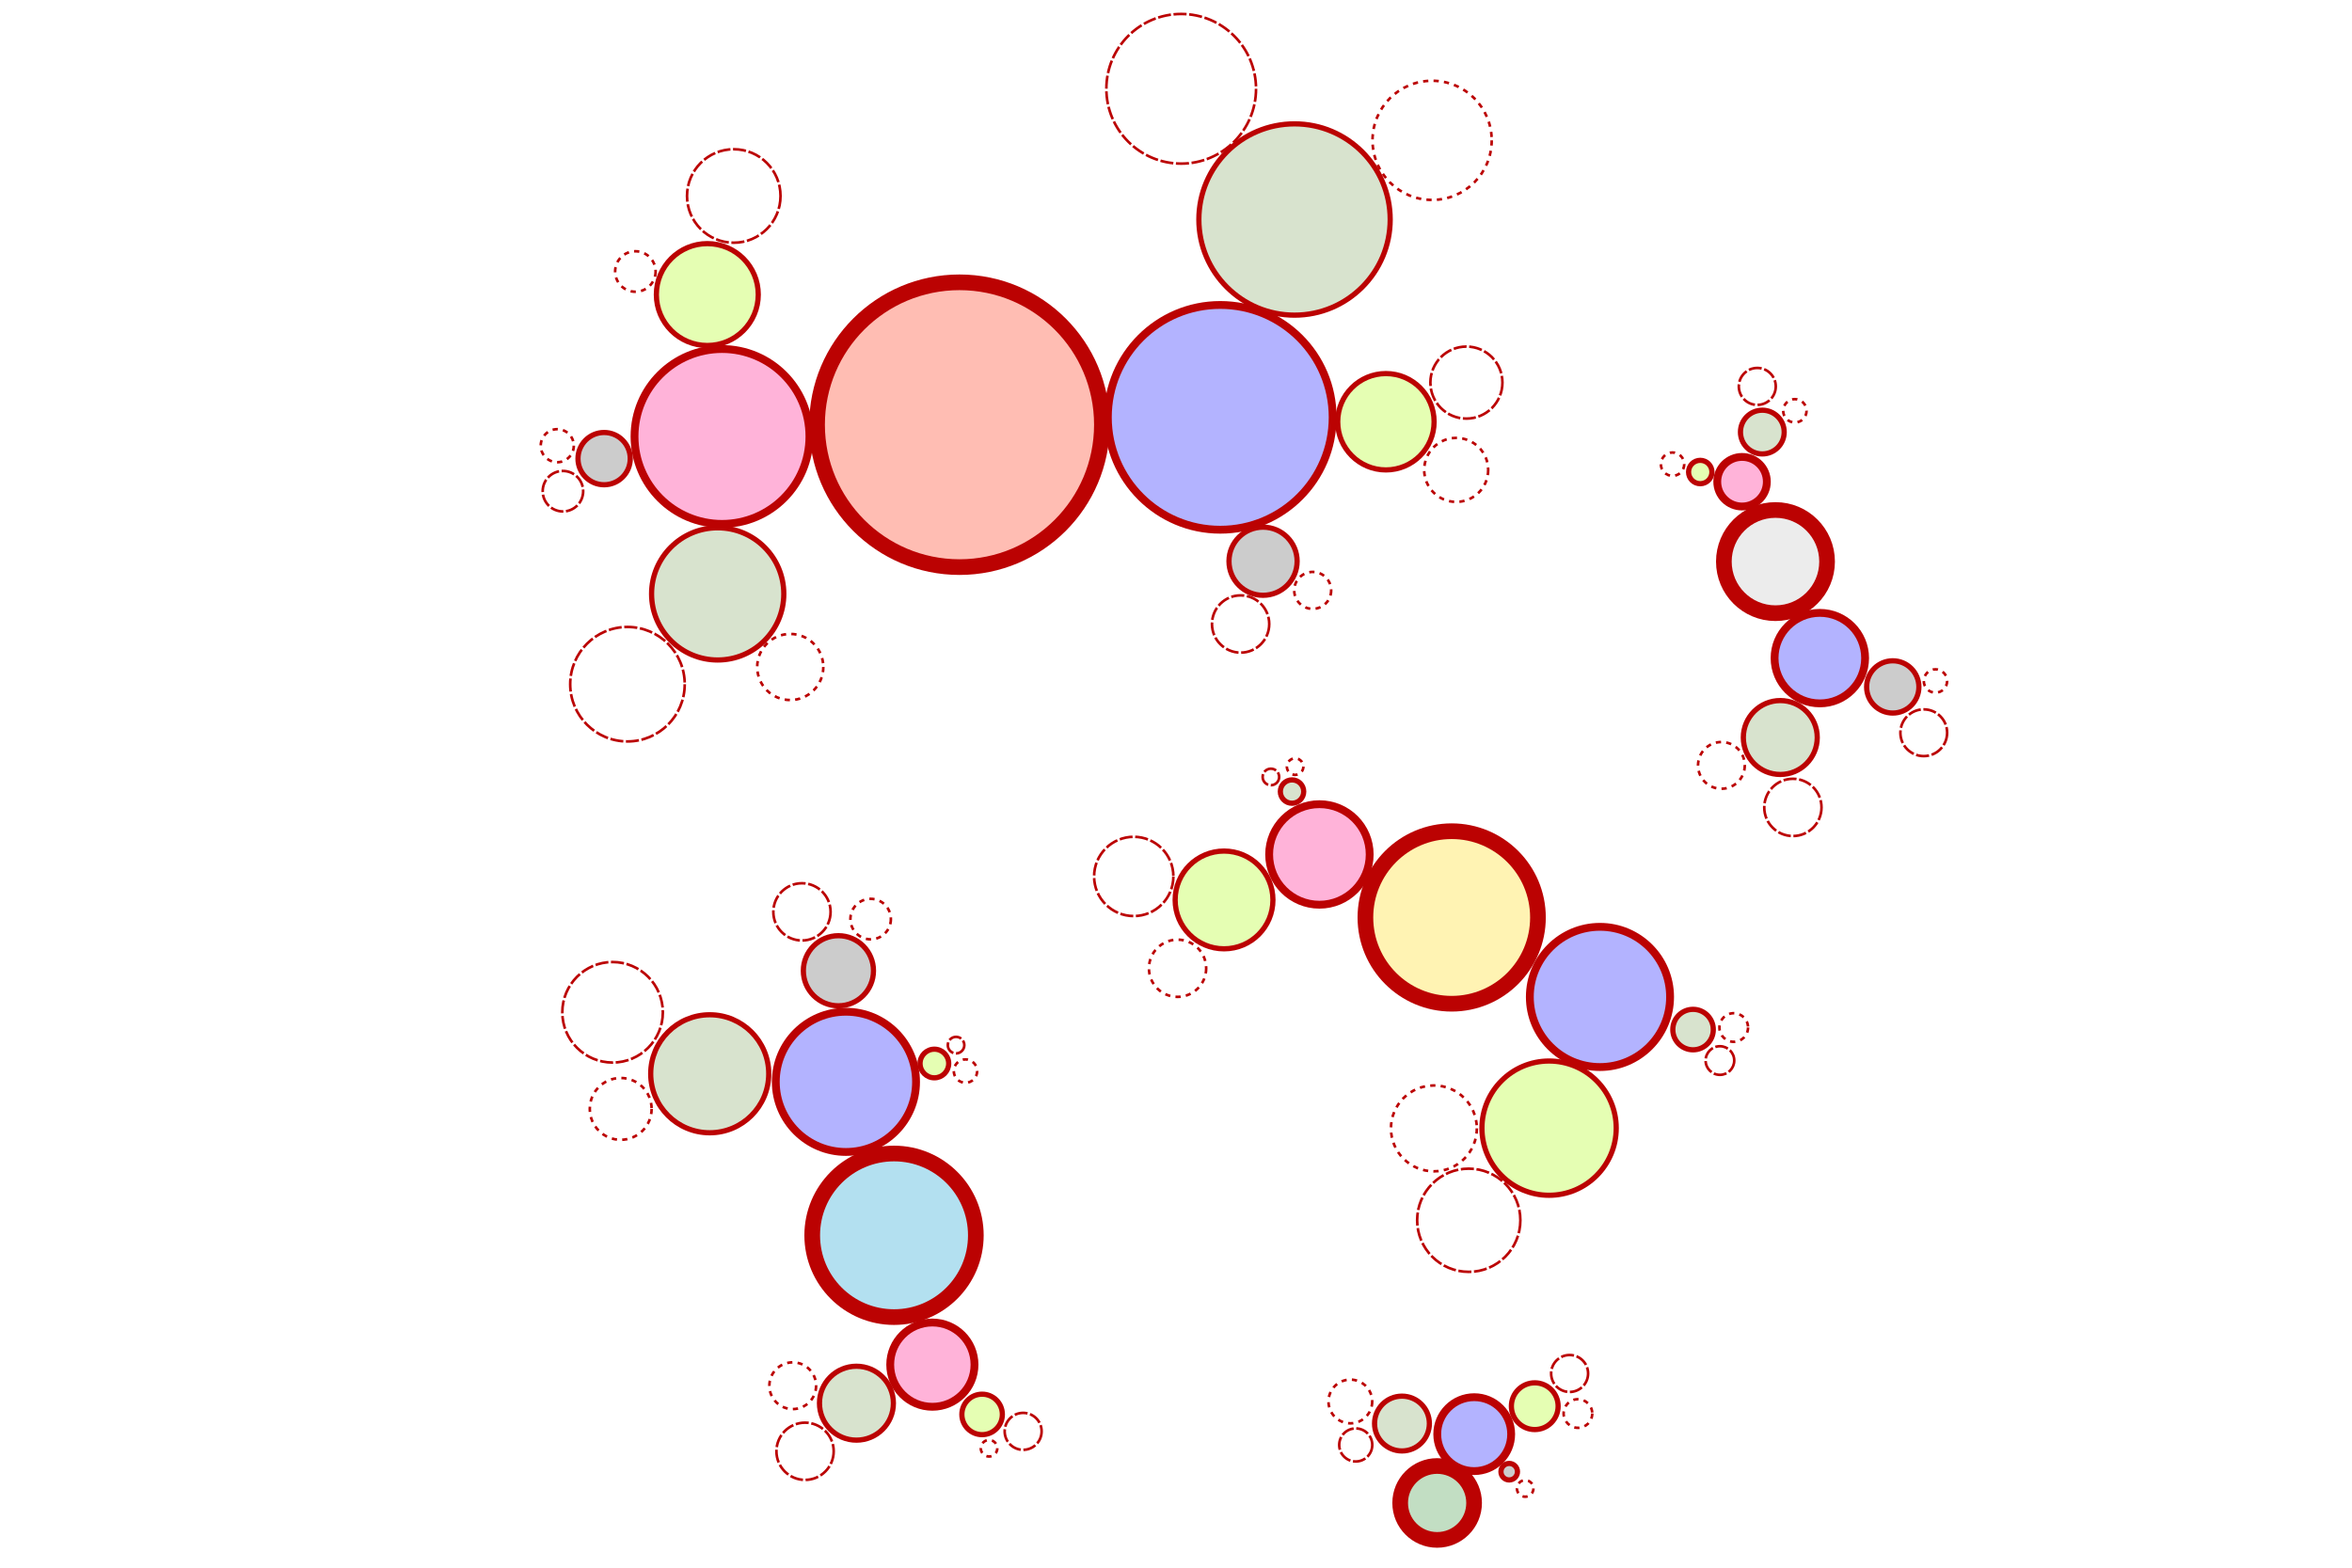 <?xml version="1.0" encoding="UTF-8" standalone="no"?>
<svg
   xmlns:dc="http://purl.org/dc/elements/1.1/"
   xmlns:cc="http://creativecommons.org/ns#"
   xmlns:rdf="http://www.w3.org/1999/02/22-rdf-syntax-ns#"
   xmlns:svg="http://www.w3.org/2000/svg"
   xmlns="http://www.w3.org/2000/svg"
   xmlns:sodipodi="http://sodipodi.sourceforge.net/DTD/sodipodi-0.dtd"
   xmlns:inkscape="http://www.inkscape.org/namespaces/inkscape"
   width="900"
   height="600"
   id="svg2"
   version="1.1"
   inkscape:version="0.48.4 r9939"
   sodipodi:docname="immagine.svg">
  <defs
     id="defs162" />
  <sodipodi:namedview
     pagecolor="#ffffff"
     bordercolor="#666666"
     borderopacity="1"
     objecttolerance="10"
     gridtolerance="10"
     guidetolerance="10"
     inkscape:pageopacity="0"
     inkscape:pageshadow="2"
     inkscape:window-width="1366"
     inkscape:window-height="726"
     id="namedview160"
     showgrid="false"
     inkscape:zoom="0.55625733"
     inkscape:cx="661.975"
     inkscape:cy="165.70857"
     inkscape:window-x="0"
     inkscape:window-y="0"
     inkscape:window-maximized="1"
     inkscape:current-layer="svg2" />
  <circle
     class="node"
     cx="342.102"
     cy="472.788"
     r="31.305"
     style="fill: rgb(0, 151, 204); fill-opacity: 0.3; stroke: rgb(187, 2, 2); stroke-width: 6; stroke-dasharray: none; cursor: pointer;"
     data-hasqtip="true"
     oldtitle="Popolo della Libertà"
     title=""
     id="circle4"
     inkscape:export-filename="/home/riccardo/projects/parlamento2013/immagine.png"
     inkscape:export-xdpi="250.45476"
     inkscape:export-ydpi="250.45476" />
  <circle
     class="node"
     cx="555.49"
     cy="351.143"
     r="33.015"
     style="fill: rgb(255, 215, 0); fill-opacity: 0.3; stroke: rgb(187, 2, 2); stroke-width: 6; stroke-dasharray: none; cursor: pointer;"
     data-hasqtip="true"
     oldtitle="Movimento 5 Stelle"
     title=""
     aria-describedby="qtip-23"
     id="circle6"
     inkscape:export-filename="/home/riccardo/projects/parlamento2013/immagine.png"
     inkscape:export-xdpi="250.45476"
     inkscape:export-ydpi="250.45476" />
  <circle
     class="node"
     cx="367.148"
     cy="162.55"
     r="54.498"
     style="fill: rgb(255, 36, 0); fill-opacity: 0.3; stroke: rgb(187, 2, 2); stroke-width: 6; stroke-dasharray: none; cursor: pointer;"
     data-hasqtip="true"
     oldtitle="Partito Democratico"
     title=""
     aria-describedby="qtip-24"
     id="circle8"
     inkscape:export-filename="/home/riccardo/projects/parlamento2013/immagine.png"
     inkscape:export-xdpi="250.45476"
     inkscape:export-ydpi="250.45476" />
  <circle
     class="node"
     cx="549.925"
     cy="575.222"
     r="14.142"
     style="fill: rgb(52, 145, 55); fill-opacity: 0.3; stroke: rgb(187, 2, 2); stroke-width: 6; stroke-dasharray: none; cursor: pointer;"
     data-hasqtip="true"
     oldtitle="Lega Nord"
     title=""
     id="circle10"
     inkscape:export-filename="/home/riccardo/projects/parlamento2013/immagine.png"
     inkscape:export-xdpi="250.45476"
     inkscape:export-ydpi="250.45476" />
  <circle
     class="node"
     cx="679.388"
     cy="214.935"
     r="19.748"
     style="fill: rgb(192, 192, 192); fill-opacity: 0.3; stroke: rgb(187, 2, 2); stroke-width: 6; stroke-dasharray: none; cursor: pointer;"
     data-hasqtip="true"
     oldtitle="Scelta Civica"
     title=""
     id="circle12"
     inkscape:export-filename="/home/riccardo/projects/parlamento2013/immagine.png"
     inkscape:export-xdpi="250.45476"
     inkscape:export-ydpi="250.45476" />
  <circle
     class="node"
     cx="276.271"
     cy="167.046"
     r="33.466"
     style="fill: rgb(255, 0, 127); fill-opacity: 0.3; stroke: rgb(187, 2, 2); stroke-width: 3; stroke-dasharray: none; cursor: pointer;"
     data-hasqtip="true"
     oldtitle="Women"
     title=""
     id="circle14"
     inkscape:export-filename="/home/riccardo/projects/parlamento2013/immagine.png"
     inkscape:export-xdpi="250.45476"
     inkscape:export-ydpi="250.45476" />
  <circle
     class="node"
     cx="466.932"
     cy="159.729"
     r="43.012"
     style="fill: rgb(0, 0, 255); fill-opacity: 0.3; stroke: rgb(187, 2, 2); stroke-width: 3; stroke-dasharray: none; cursor: pointer;"
     data-hasqtip="true"
     oldtitle="Men"
     title=""
     aria-describedby="qtip-28"
     id="circle16"
     inkscape:export-filename="/home/riccardo/projects/parlamento2013/immagine.png"
     inkscape:export-xdpi="250.45476"
     inkscape:export-ydpi="250.45476" />
  <circle
     class="node"
     cx="231.167"
     cy="175.529"
     r="10"
     style="fill: rgb(85, 85, 85); fill-opacity: 0.3; stroke: rgb(187, 2, 2); stroke-width: 2; stroke-dasharray: none; cursor: pointer;"
     data-hasqtip="true"
     oldtitle="Age &gt; 60"
     title=""
     id="circle18"
     inkscape:export-filename="/home/riccardo/projects/parlamento2013/immagine.png"
     inkscape:export-xdpi="250.45476"
     inkscape:export-ydpi="250.45476" />
  <circle
     class="node"
     cx="274.626"
     cy="227.301"
     r="25.298"
     style="fill: rgb(123, 160, 91); fill-opacity: 0.3; stroke: rgb(187, 2, 2); stroke-width: 2; stroke-dasharray: none; cursor: pointer;"
     data-hasqtip="true"
     oldtitle="40 &lt; Age &lt; 60"
     title=""
     id="circle20"
     inkscape:export-filename="/home/riccardo/projects/parlamento2013/immagine.png"
     inkscape:export-xdpi="250.45476"
     inkscape:export-ydpi="250.45476" />
  <circle
     class="node"
     cx="270.658"
     cy="112.734"
     r="19.494"
     style="fill: rgb(167, 252, 0); fill-opacity: 0.3; stroke: rgb(187, 2, 2); stroke-width: 2; stroke-dasharray: none; cursor: pointer;"
     data-hasqtip="true"
     oldtitle="Age &lt; 40"
     title=""
     id="circle22"
     inkscape:export-filename="/home/riccardo/projects/parlamento2013/immagine.png"
     inkscape:export-xdpi="250.45476"
     inkscape:export-ydpi="250.45476" />
  <circle
     class="node"
     cx="303.342"
     cy="530.354"
     r="8.944"
     style="fill:none;fill-opacity:0.3;stroke:rgb(187, 2, 2);stroke-width:1;stroke-dasharray:2;cursor:pointer"
     oldtitle="High school diploma"
     title=""
     data-hasqtip="true"
     id="circle24"
     inkscape:export-filename="/home/riccardo/projects/parlamento2013/immagine.png"
     inkscape:export-xdpi="250.45476"
     inkscape:export-ydpi="250.45476" />
  <circle
     class="node"
     cx="308.059"
     cy="555.447"
     r="10.954"
     style="fill:none;fill-opacity:0.3;stroke:rgb(187, 2, 2);stroke-width:1;stroke-dasharray:5, 1;cursor:pointer"
     oldtitle="Master degree"
     title=""
     data-hasqtip="true"
     id="circle26"
     inkscape:export-filename="/home/riccardo/projects/parlamento2013/immagine.png"
     inkscape:export-xdpi="250.45476"
     inkscape:export-ydpi="250.45476" />
  <circle
     class="node"
     cx="327.717"
     cy="537.043"
     r="14.142"
     style="fill: rgb(123, 160, 91); fill-opacity: 0.3; stroke: rgb(187, 2, 2); stroke-width: 2; stroke-dasharray: none; cursor: pointer;"
     oldtitle="40 &lt; Age &lt; 60"
     title=""
     data-hasqtip="true"
     id="circle28"
     inkscape:export-filename="/home/riccardo/projects/parlamento2013/immagine.png"
     inkscape:export-xdpi="250.45476"
     inkscape:export-ydpi="250.45476" />
  <circle
     class="node"
     cx="378.465"
     cy="554.292"
     r="3.162"
     style="fill:none;fill-opacity:0.3;stroke:rgb(187, 2, 2);stroke-width:1;stroke-dasharray:2;cursor:pointer"
     oldtitle="High school diploma"
     title=""
     data-hasqtip="true"
     id="circle30"
     inkscape:export-filename="/home/riccardo/projects/parlamento2013/immagine.png"
     inkscape:export-xdpi="250.45476"
     inkscape:export-ydpi="250.45476" />
  <circle
     class="node"
     cx="391.509"
     cy="547.82"
     r="7.071"
     style="fill:none;fill-opacity:0.3;stroke:rgb(187, 2, 2);stroke-width:1;stroke-dasharray:5, 1;cursor:pointer"
     oldtitle="Master degree"
     title=""
     data-hasqtip="true"
     id="circle32"
     inkscape:export-filename="/home/riccardo/projects/parlamento2013/immagine.png"
     inkscape:export-xdpi="250.45476"
     inkscape:export-ydpi="250.45476" />
  <circle
     class="node"
     cx="375.807"
     cy="541.34"
     r="7.746"
     style="fill: rgb(167, 252, 0); fill-opacity: 0.3; stroke: rgb(187, 2, 2); stroke-width: 2; stroke-dasharray: none; cursor: pointer;"
     oldtitle="Age &lt; 40"
     title=""
     data-hasqtip="true"
     id="circle34"
     inkscape:export-filename="/home/riccardo/projects/parlamento2013/immagine.png"
     inkscape:export-xdpi="250.45476"
     inkscape:export-ydpi="250.45476" />
  <circle
     class="node"
     cx="356.772"
     cy="522.293"
     r="16.125"
     style="fill: rgb(255, 0, 127); fill-opacity: 0.3; stroke: rgb(187, 2, 2); stroke-width: 3; stroke-dasharray: none; cursor: pointer;"
     oldtitle="Women"
     title=""
     data-hasqtip="true"
     id="circle36"
     inkscape:export-filename="/home/riccardo/projects/parlamento2013/immagine.png"
     inkscape:export-xdpi="250.45476"
     inkscape:export-ydpi="250.45476" />
  <circle
     class="node"
     cx="306.87"
     cy="348.997"
     r="10.954"
     style="fill:none;fill-opacity:0.3;stroke:rgb(187, 2, 2);stroke-width:1;stroke-dasharray:5, 1;cursor:pointer"
     oldtitle="Master degree"
     title=""
     data-hasqtip="true"
     id="circle38"
     inkscape:export-filename="/home/riccardo/projects/parlamento2013/immagine.png"
     inkscape:export-xdpi="250.45476"
     inkscape:export-ydpi="250.45476" />
  <circle
     class="node"
     cx="333.153"
     cy="351.759"
     r="7.746"
     style="fill:none;fill-opacity:0.3;stroke:rgb(187, 2, 2);stroke-width:1;stroke-dasharray:2;cursor:pointer"
     oldtitle="High school diploma"
     title=""
     data-hasqtip="true"
     id="circle40"
     inkscape:export-filename="/home/riccardo/projects/parlamento2013/immagine.png"
     inkscape:export-xdpi="250.45476"
     inkscape:export-ydpi="250.45476" />
  <circle
     class="node"
     cx="320.821"
     cy="371.535"
     r="13.416"
     style="fill: rgb(85, 85, 85); fill-opacity: 0.3; stroke: rgb(187, 2, 2); stroke-width: 2; stroke-dasharray: none; cursor: pointer;"
     oldtitle="Age &gt; 60"
     title=""
     data-hasqtip="true"
     id="circle42"
     inkscape:export-filename="/home/riccardo/projects/parlamento2013/immagine.png"
     inkscape:export-xdpi="250.45476"
     inkscape:export-ydpi="250.45476" />
  <circle
     class="node"
     cx="234.407"
     cy="387.434"
     r="19.235"
     style="fill:none;fill-opacity:0.3;stroke:rgb(187, 2, 2);stroke-width:1;stroke-dasharray:5, 1;cursor:pointer"
     oldtitle="Master degree"
     title=""
     data-hasqtip="true"
     id="circle44"
     inkscape:export-filename="/home/riccardo/projects/parlamento2013/immagine.png"
     inkscape:export-xdpi="250.45476"
     inkscape:export-ydpi="250.45476" />
  <circle
     class="node"
     cx="237.512"
     cy="424.405"
     r="11.832"
     style="fill:none;fill-opacity:0.3;stroke:rgb(187, 2, 2);stroke-width:1;stroke-dasharray:2;cursor:pointer"
     oldtitle="High school diploma"
     title=""
     data-hasqtip="true"
     id="circle46"
     inkscape:export-filename="/home/riccardo/projects/parlamento2013/immagine.png"
     inkscape:export-xdpi="250.45476"
     inkscape:export-ydpi="250.45476" />
  <circle
     class="node"
     cx="271.578"
     cy="410.963"
     r="22.583"
     style="fill: rgb(123, 160, 91); fill-opacity: 0.3; stroke: rgb(187, 2, 2); stroke-width: 2; stroke-dasharray: none; cursor: pointer;"
     oldtitle="40 &lt; Age &lt; 60"
     title=""
     data-hasqtip="true"
     id="circle48"
     inkscape:export-filename="/home/riccardo/projects/parlamento2013/immagine.png"
     inkscape:export-xdpi="250.45476"
     inkscape:export-ydpi="250.45476" />
  <circle
     class="node"
     cx="365.841"
     cy="400"
     r="3.162"
     style="fill:none;fill-opacity:0.3;stroke:rgb(187, 2, 2);stroke-width:1;stroke-dasharray:5, 1;cursor:pointer"
     oldtitle="Master degree"
     title=""
     data-hasqtip="true"
     id="circle50"
     inkscape:export-filename="/home/riccardo/projects/parlamento2013/immagine.png"
     inkscape:export-xdpi="250.45476"
     inkscape:export-ydpi="250.45476" />
  <circle
     class="node"
     cx="369.442"
     cy="409.937"
     r="4.472"
     style="fill:none;fill-opacity:0.3;stroke:rgb(187, 2, 2);stroke-width:1;stroke-dasharray:2;cursor:pointer"
     oldtitle="High school diploma"
     title=""
     data-hasqtip="true"
     id="circle52"
     inkscape:export-filename="/home/riccardo/projects/parlamento2013/immagine.png"
     inkscape:export-xdpi="250.45476"
     inkscape:export-ydpi="250.45476" />
  <circle
     class="node"
     cx="357.545"
     cy="407.032"
     r="5.477"
     style="fill: rgb(167, 252, 0); fill-opacity: 0.3; stroke: rgb(187, 2, 2); stroke-width: 2; stroke-dasharray: none; cursor: pointer;"
     oldtitle="Age &lt; 40"
     title=""
     data-hasqtip="true"
     id="circle54"
     inkscape:export-filename="/home/riccardo/projects/parlamento2013/immagine.png"
     inkscape:export-xdpi="250.45476"
     inkscape:export-ydpi="250.45476" />
  <circle
     class="node"
     cx="323.694"
     cy="414.055"
     r="26.833"
     style="fill: rgb(0, 0, 255); fill-opacity: 0.3; stroke: rgb(187, 2, 2); stroke-width: 3; stroke-dasharray: none; cursor: pointer;"
     oldtitle="Men"
     title=""
     data-hasqtip="true"
     id="circle56"
     inkscape:export-filename="/home/riccardo/projects/parlamento2013/immagine.png"
     inkscape:export-xdpi="250.45476"
     inkscape:export-ydpi="250.45476" />
  <circle
     class="node"
     cx="658.132"
     cy="405.899"
     r="5.477"
     style="fill:none;fill-opacity:0.3;stroke:rgb(187, 2, 2);stroke-width:1;stroke-dasharray:5, 1;cursor:pointer"
     oldtitle="Master degree"
     title=""
     data-hasqtip="true"
     id="circle58"
     inkscape:export-filename="/home/riccardo/projects/parlamento2013/immagine.png"
     inkscape:export-xdpi="250.45476"
     inkscape:export-ydpi="250.45476" />
  <circle
     class="node"
     cx="663.417"
     cy="393.256"
     r="5.477"
     style="fill:none;fill-opacity:0.3;stroke:rgb(187, 2, 2);stroke-width:1;stroke-dasharray:2;cursor:pointer"
     oldtitle="High school diploma"
     title=""
     data-hasqtip="true"
     id="circle60"
     inkscape:export-filename="/home/riccardo/projects/parlamento2013/immagine.png"
     inkscape:export-xdpi="250.45476"
     inkscape:export-ydpi="250.45476" />
  <circle
     class="node"
     cx="647.854"
     cy="394.049"
     r="7.746"
     style="fill: rgb(123, 160, 91); fill-opacity: 0.3; stroke: rgb(187, 2, 2); stroke-width: 2; stroke-dasharray: none; cursor: pointer;"
     oldtitle="40 &lt; Age &lt; 60"
     title=""
     data-hasqtip="true"
     id="circle62"
     inkscape:export-filename="/home/riccardo/projects/parlamento2013/immagine.png"
     inkscape:export-xdpi="250.45476"
     inkscape:export-ydpi="250.45476" />
  <circle
     class="node"
     cx="562.024"
     cy="467.029"
     r="19.748"
     style="fill:none;fill-opacity:0.3;stroke:rgb(187, 2, 2);stroke-width:1;stroke-dasharray:5, 1;cursor:pointer"
     oldtitle="Master degree"
     title=""
     data-hasqtip="true"
     id="circle64"
     inkscape:export-filename="/home/riccardo/projects/parlamento2013/immagine.png"
     inkscape:export-xdpi="250.45476"
     inkscape:export-ydpi="250.45476" />
  <circle
     class="node"
     cx="548.688"
     cy="431.868"
     r="16.432"
     style="fill:none;fill-opacity:0.3;stroke:rgb(187, 2, 2);stroke-width:1;stroke-dasharray:2;cursor:pointer"
     oldtitle="High school diploma"
     title=""
     data-hasqtip="true"
     id="circle66"
     inkscape:export-filename="/home/riccardo/projects/parlamento2013/immagine.png"
     inkscape:export-xdpi="250.45476"
     inkscape:export-ydpi="250.45476" />
  <circle
     class="node"
     cx="592.76"
     cy="431.776"
     r="25.69"
     style="fill: rgb(167, 252, 0); fill-opacity: 0.3; stroke: rgb(187, 2, 2); stroke-width: 2; stroke-dasharray: none; cursor: pointer;"
     oldtitle="Age &lt; 40"
     title=""
     data-hasqtip="true"
     id="circle68"
     inkscape:export-filename="/home/riccardo/projects/parlamento2013/immagine.png"
     inkscape:export-xdpi="250.45476"
     inkscape:export-ydpi="250.45476" />
  <circle
     class="node"
     cx="612.229"
     cy="381.558"
     r="26.833"
     style="fill: rgb(0, 0, 255); fill-opacity: 0.3; stroke: rgb(187, 2, 2); stroke-width: 3; stroke-dasharray: none; cursor: pointer;"
     oldtitle="Men"
     title=""
     data-hasqtip="true"
     id="circle70"
     inkscape:export-filename="/home/riccardo/projects/parlamento2013/immagine.png"
     inkscape:export-xdpi="250.45476"
     inkscape:export-ydpi="250.45476" />
  <circle
     class="node"
     cx="450.595"
     cy="370.583"
     r="10.954"
     style="fill:none;fill-opacity:0.3;stroke:rgb(187, 2, 2);stroke-width:1;stroke-dasharray:2;cursor:pointer"
     oldtitle="High school diploma"
     title=""
     data-hasqtip="true"
     id="circle72"
     inkscape:export-filename="/home/riccardo/projects/parlamento2013/immagine.png"
     inkscape:export-xdpi="250.45476"
     inkscape:export-ydpi="250.45476" />
  <circle
     class="node"
     cx="433.83"
     cy="335.437"
     r="15.166"
     style="fill:none;fill-opacity:0.3;stroke:rgb(187, 2, 2);stroke-width:1;stroke-dasharray:5, 1;cursor:pointer"
     oldtitle="Master degree"
     title=""
     data-hasqtip="true"
     id="circle74"
     inkscape:export-filename="/home/riccardo/projects/parlamento2013/immagine.png"
     inkscape:export-xdpi="250.45476"
     inkscape:export-ydpi="250.45476" />
  <circle
     class="node"
     cx="468.383"
     cy="344.432"
     r="18.708"
     style="fill: rgb(167, 252, 0); fill-opacity: 0.3; stroke: rgb(187, 2, 2); stroke-width: 2; stroke-dasharray: none; cursor: pointer;"
     oldtitle="Age &lt; 40"
     title=""
     data-hasqtip="true"
     id="circle76"
     inkscape:export-filename="/home/riccardo/projects/parlamento2013/immagine.png"
     inkscape:export-xdpi="250.45476"
     inkscape:export-ydpi="250.45476" />
  <circle
     class="node"
     cx="495.58"
     cy="293.408"
     r="3.162"
     style="fill:none;fill-opacity:0.3;stroke:rgb(187, 2, 2);stroke-width:1;stroke-dasharray:2;cursor:pointer"
     oldtitle="High school diploma"
     title=""
     data-hasqtip="true"
     id="circle78"
     inkscape:export-filename="/home/riccardo/projects/parlamento2013/immagine.png"
     inkscape:export-xdpi="250.45476"
     inkscape:export-ydpi="250.45476" />
  <circle
     class="node"
     cx="486.317"
     cy="297.361"
     r="3.162"
     style="fill:none;fill-opacity:0.3;stroke:rgb(187, 2, 2);stroke-width:1;stroke-dasharray:5, 1;cursor:pointer"
     oldtitle="Master degree"
     title=""
     data-hasqtip="true"
     id="circle80"
     inkscape:export-filename="/home/riccardo/projects/parlamento2013/immagine.png"
     inkscape:export-xdpi="250.45476"
     inkscape:export-ydpi="250.45476" />
  <circle
     class="node"
     cx="494.396"
     cy="302.958"
     r="4.472"
     style="fill: rgb(123, 160, 91); fill-opacity: 0.3; stroke: rgb(187, 2, 2); stroke-width: 2; stroke-dasharray: none; cursor: pointer;"
     oldtitle="40 &lt; Age &lt; 60"
     title=""
     data-hasqtip="true"
     id="circle82"
     inkscape:export-filename="/home/riccardo/projects/parlamento2013/immagine.png"
     inkscape:export-xdpi="250.45476"
     inkscape:export-ydpi="250.45476" />
  <circle
     class="node"
     cx="504.881"
     cy="327.024"
     r="19.235"
     style="fill: rgb(255, 0, 127); fill-opacity: 0.3; stroke: rgb(187, 2, 2); stroke-width: 3; stroke-dasharray: none; cursor: pointer;"
     oldtitle="Women"
     title=""
     data-hasqtip="true"
     id="circle84"
     inkscape:export-filename="/home/riccardo/projects/parlamento2013/immagine.png"
     inkscape:export-xdpi="250.45476"
     inkscape:export-ydpi="250.45476" />
  <circle
     class="node"
     cx="215.409"
     cy="187.995"
     r="7.746"
     style="fill:none;fill-opacity:0.3;stroke:rgb(187, 2, 2);stroke-width:1;stroke-dasharray:5, 1;cursor:pointer"
     oldtitle="Master degree"
     title=""
     data-hasqtip="true"
     id="circle86"
     inkscape:export-filename="/home/riccardo/projects/parlamento2013/immagine.png"
     inkscape:export-xdpi="250.45476"
     inkscape:export-ydpi="250.45476" />
  <circle
     class="node"
     cx="213.238"
     cy="170.58"
     r="6.325"
     style="fill:none;fill-opacity:0.3;stroke:rgb(187, 2, 2);stroke-width:1;stroke-dasharray:2;cursor:pointer"
     oldtitle="High school diploma"
     title=""
     data-hasqtip="true"
     id="circle88"
     inkscape:export-filename="/home/riccardo/projects/parlamento2013/immagine.png"
     inkscape:export-xdpi="250.45476"
     inkscape:export-ydpi="250.45476" />
  <circle
     class="node"
     cx="240.102"
     cy="261.863"
     r="21.909"
     style="fill:none;fill-opacity:0.3;stroke:rgb(187, 2, 2);stroke-width:1;stroke-dasharray:5, 1;cursor:pointer"
     oldtitle="Master degree"
     title=""
     data-hasqtip="true"
     id="circle90"
     inkscape:export-filename="/home/riccardo/projects/parlamento2013/immagine.png"
     inkscape:export-xdpi="250.45476"
     inkscape:export-ydpi="250.45476" />
  <circle
     class="node"
     cx="302.395"
     cy="255.275"
     r="12.649"
     style="fill:none;fill-opacity:0.3;stroke:rgb(187, 2, 2);stroke-width:1;stroke-dasharray:2;cursor:pointer"
     oldtitle="High school diploma"
     title=""
     data-hasqtip="true"
     id="circle92"
     inkscape:export-filename="/home/riccardo/projects/parlamento2013/immagine.png"
     inkscape:export-xdpi="250.45476"
     inkscape:export-ydpi="250.45476" />
  <circle
     class="node"
     cx="280.777"
     cy="75.005"
     r="17.889"
     style="fill:none;fill-opacity:0.3;stroke:rgb(187, 2, 2);stroke-width:1;stroke-dasharray:5, 1;cursor:pointer"
     oldtitle="Master degree"
     title=""
     data-hasqtip="true"
     id="circle94"
     inkscape:export-filename="/home/riccardo/projects/parlamento2013/immagine.png"
     inkscape:export-xdpi="250.45476"
     inkscape:export-ydpi="250.45476" />
  <circle
     class="node"
     cx="243.132"
     cy="103.911"
     r="7.746"
     style="fill:none;fill-opacity:0.3;stroke:rgb(187, 2, 2);stroke-width:1;stroke-dasharray:2;cursor:pointer"
     oldtitle="High school diploma"
     title=""
     data-hasqtip="true"
     id="circle96"
     inkscape:export-filename="/home/riccardo/projects/parlamento2013/immagine.png"
     inkscape:export-xdpi="250.45476"
     inkscape:export-ydpi="250.45476" />
  <circle
     class="node"
     cx="474.722"
     cy="238.824"
     r="10.954"
     style="fill:none;fill-opacity:0.3;stroke:rgb(187, 2, 2);stroke-width:1;stroke-dasharray:5, 1;cursor:pointer"
     oldtitle="Master degree"
     title=""
     data-hasqtip="true"
     id="circle98"
     inkscape:export-filename="/home/riccardo/projects/parlamento2013/immagine.png"
     inkscape:export-xdpi="250.45476"
     inkscape:export-ydpi="250.45476" />
  <circle
     class="node"
     cx="502.306"
     cy="225.956"
     r="7.071"
     style="fill:none;fill-opacity:0.3;stroke:rgb(187, 2, 2);stroke-width:1;stroke-dasharray:2;cursor:pointer"
     oldtitle="High school diploma"
     title=""
     data-hasqtip="true"
     id="circle100"
     inkscape:export-filename="/home/riccardo/projects/parlamento2013/immagine.png"
     inkscape:export-xdpi="250.45476"
     inkscape:export-ydpi="250.45476" />
  <circle
     class="node"
     cx="483.311"
     cy="214.8"
     r="13.038"
     style="fill: rgb(85, 85, 85); fill-opacity: 0.3; stroke: rgb(187, 2, 2); stroke-width: 2; stroke-dasharray: none; cursor: pointer;"
     oldtitle="Age &gt; 60"
     title=""
     data-hasqtip="true"
     id="circle102"
     inkscape:export-filename="/home/riccardo/projects/parlamento2013/immagine.png"
     inkscape:export-xdpi="250.45476"
     inkscape:export-ydpi="250.45476" />
  <circle
     class="node"
     cx="451.99"
     cy="33.985"
     r="28.636"
     style="fill:none;fill-opacity:0.3;stroke:rgb(187, 2, 2);stroke-width:1;stroke-dasharray:5, 1;cursor:pointer"
     oldtitle="Master degree"
     title=""
     data-hasqtip="true"
     id="circle104"
     inkscape:export-filename="/home/riccardo/projects/parlamento2013/immagine.png"
     inkscape:export-xdpi="250.45476"
     inkscape:export-ydpi="250.45476" />
  <circle
     class="node"
     cx="548.002"
     cy="53.712"
     r="22.804"
     style="fill:none;fill-opacity:0.3;stroke:rgb(187, 2, 2);stroke-width:1;stroke-dasharray:2;cursor:pointer"
     oldtitle="High school diploma"
     title=""
     data-hasqtip="true"
     aria-describedby="qtip-73"
     id="circle106"
     inkscape:export-filename="/home/riccardo/projects/parlamento2013/immagine.png"
     inkscape:export-xdpi="250.45476"
     inkscape:export-ydpi="250.45476" />
  <circle
     class="node"
     cx="495.354"
     cy="84.011"
     r="36.606"
     style="fill: rgb(123, 160, 91); fill-opacity: 0.3; stroke: rgb(187, 2, 2); stroke-width: 2; stroke-dasharray: none; cursor: pointer;"
     oldtitle="40 &lt; Age &lt; 60"
     title=""
     data-hasqtip="true"
     id="circle108"
     inkscape:export-filename="/home/riccardo/projects/parlamento2013/immagine.png"
     inkscape:export-xdpi="250.45476"
     inkscape:export-ydpi="250.45476" />
  <circle
     class="node"
     cx="561.126"
     cy="146.427"
     r="13.784"
     style="fill:none;fill-opacity:0.3;stroke:rgb(187, 2, 2);stroke-width:1;stroke-dasharray:5, 1;cursor:pointer"
     oldtitle="Master degree"
     title=""
     data-hasqtip="true"
     id="circle110"
     inkscape:export-filename="/home/riccardo/projects/parlamento2013/immagine.png"
     inkscape:export-xdpi="250.45476"
     inkscape:export-ydpi="250.45476" />
  <circle
     class="node"
     cx="557.216"
     cy="179.846"
     r="12.247"
     style="fill:none;fill-opacity:0.3;stroke:rgb(187, 2, 2);stroke-width:1;stroke-dasharray:2;cursor:pointer"
     oldtitle="High school diploma"
     title=""
     data-hasqtip="true"
     id="circle112"
     inkscape:export-filename="/home/riccardo/projects/parlamento2013/immagine.png"
     inkscape:export-xdpi="250.45476"
     inkscape:export-ydpi="250.45476" />
  <circle
     class="node"
     cx="530.324"
     cy="161.415"
     r="18.439"
     style="fill: rgb(167, 252, 0); fill-opacity: 0.3; stroke: rgb(187, 2, 2); stroke-width: 2; stroke-dasharray: none; cursor: pointer;"
     oldtitle="Age &lt; 40"
     title=""
     data-hasqtip="true"
     id="circle114"
     inkscape:export-filename="/home/riccardo/projects/parlamento2013/immagine.png"
     inkscape:export-xdpi="250.45476"
     inkscape:export-ydpi="250.45476" />
  <circle
     class="node"
     cx="518.779"
     cy="553.023"
     r="6.325"
     style="fill:none;fill-opacity:0.3;stroke:rgb(187, 2, 2);stroke-width:1;stroke-dasharray:5, 1;cursor:pointer"
     oldtitle="Master degree"
     title=""
     data-hasqtip="true"
     id="circle116"
     inkscape:export-filename="/home/riccardo/projects/parlamento2013/immagine.png"
     inkscape:export-xdpi="250.45476"
     inkscape:export-ydpi="250.45476" />
  <circle
     class="node"
     cx="516.716"
     cy="536.386"
     r="8.367"
     style="fill:none;fill-opacity:0.3;stroke:rgb(187, 2, 2);stroke-width:1;stroke-dasharray:2;cursor:pointer"
     oldtitle="High school diploma"
     title=""
     data-hasqtip="true"
     id="circle118"
     inkscape:export-filename="/home/riccardo/projects/parlamento2013/immagine.png"
     inkscape:export-xdpi="250.45476"
     inkscape:export-ydpi="250.45476" />
  <circle
     class="node"
     cx="536.466"
     cy="544.835"
     r="10.488"
     style="fill: rgb(123, 160, 91); fill-opacity: 0.3; stroke: rgb(187, 2, 2); stroke-width: 2; stroke-dasharray: none; cursor: pointer;"
     oldtitle="40 &lt; Age &lt; 60"
     title=""
     data-hasqtip="true"
     id="circle120"
     inkscape:export-filename="/home/riccardo/projects/parlamento2013/immagine.png"
     inkscape:export-xdpi="250.45476"
     inkscape:export-ydpi="250.45476" />
  <circle
     class="node"
     cx="583.614"
     cy="569.679"
     r="3.162"
     style="fill:none;fill-opacity:0.3;stroke:rgb(187, 2, 2);stroke-width:1;stroke-dasharray:2;cursor:pointer"
     oldtitle="High school diploma"
     title=""
     data-hasqtip="true"
     id="circle122"
     inkscape:export-filename="/home/riccardo/projects/parlamento2013/immagine.png"
     inkscape:export-xdpi="250.45476"
     inkscape:export-ydpi="250.45476" />
  <circle
     class="node"
     cx="577.503"
     cy="563.262"
     r="3.162"
     style="fill: rgb(85, 85, 85); fill-opacity: 0.3; stroke: rgb(187, 2, 2); stroke-width: 2; stroke-dasharray: none; cursor: pointer;"
     oldtitle="Age &gt; 60"
     title=""
     data-hasqtip="true"
     id="circle124"
     inkscape:export-filename="/home/riccardo/projects/parlamento2013/immagine.png"
     inkscape:export-xdpi="250.45476"
     inkscape:export-ydpi="250.45476" />
  <circle
     class="node"
     cx="603.801"
     cy="540.995"
     r="5.477"
     style="fill:none;fill-opacity:0.3;stroke:rgb(187, 2, 2);stroke-width:1;stroke-dasharray:2;cursor:pointer"
     oldtitle="High school diploma"
     title=""
     data-hasqtip="true"
     id="circle126"
     inkscape:export-filename="/home/riccardo/projects/parlamento2013/immagine.png"
     inkscape:export-xdpi="250.45476"
     inkscape:export-ydpi="250.45476" />
  <circle
     class="node"
     cx="600.62"
     cy="525.675"
     r="7.071"
     style="fill:none;fill-opacity:0.3;stroke:rgb(187, 2, 2);stroke-width:1;stroke-dasharray:5, 1;cursor:pointer"
     oldtitle="Master degree"
     title=""
     data-hasqtip="true"
     id="circle128"
     inkscape:export-filename="/home/riccardo/projects/parlamento2013/immagine.png"
     inkscape:export-xdpi="250.45476"
     inkscape:export-ydpi="250.45476" />
  <circle
     class="node"
     cx="587.279"
     cy="538.191"
     r="8.944"
     style="fill: rgb(167, 252, 0); fill-opacity: 0.3; stroke: rgb(187, 2, 2); stroke-width: 2; stroke-dasharray: none; cursor: pointer;"
     oldtitle="Age &lt; 40"
     title=""
     data-hasqtip="true"
     id="circle130"
     inkscape:export-filename="/home/riccardo/projects/parlamento2013/immagine.png"
     inkscape:export-xdpi="250.45476"
     inkscape:export-ydpi="250.45476" />
  <circle
     class="node"
     cx="564.109"
     cy="548.889"
     r="14.142"
     style="fill: rgb(0, 0, 255); fill-opacity: 0.3; stroke: rgb(187, 2, 2); stroke-width: 3; stroke-dasharray: none; cursor: pointer;"
     oldtitle="Men"
     title=""
     data-hasqtip="true"
     id="circle132"
     inkscape:export-filename="/home/riccardo/projects/parlamento2013/immagine.png"
     inkscape:export-xdpi="250.45476"
     inkscape:export-ydpi="250.45476" />
  <circle
     class="node"
     cx="686.812"
     cy="157.231"
     r="4.472"
     style="fill:none;fill-opacity:0.3;stroke:rgb(187, 2, 2);stroke-width:1;stroke-dasharray:2;cursor:pointer"
     oldtitle="High school diploma"
     title=""
     data-hasqtip="true"
     id="circle134"
     inkscape:export-filename="/home/riccardo/projects/parlamento2013/immagine.png"
     inkscape:export-xdpi="250.45476"
     inkscape:export-ydpi="250.45476" />
  <circle
     class="node"
     cx="672.433"
     cy="147.893"
     r="7.071"
     style="fill:none;fill-opacity:0.3;stroke:rgb(187, 2, 2);stroke-width:1;stroke-dasharray:5, 1;cursor:pointer"
     oldtitle="Master degree"
     title=""
     data-hasqtip="true"
     id="circle136"
     inkscape:export-filename="/home/riccardo/projects/parlamento2013/immagine.png"
     inkscape:export-xdpi="250.45476"
     inkscape:export-ydpi="250.45476" />
  <circle
     class="node"
     cx="674.358"
     cy="165.365"
     r="8.367"
     style="fill: rgb(123, 160, 91); fill-opacity: 0.3; stroke: rgb(187, 2, 2); stroke-width: 2; stroke-dasharray: none; cursor: pointer;"
     oldtitle="40 &lt; Age &lt; 60"
     title=""
     data-hasqtip="true"
     id="circle138"
     inkscape:export-filename="/home/riccardo/projects/parlamento2013/immagine.png"
     inkscape:export-xdpi="250.45476"
     inkscape:export-ydpi="250.45476" />
  <circle
     class="node"
     cx="640.005"
     cy="177.657"
     r="4.472"
     style="fill:none;fill-opacity:0.3;stroke:rgb(187, 2, 2);stroke-width:1;stroke-dasharray:2;cursor:pointer"
     oldtitle="High school diploma"
     title=""
     data-hasqtip="true"
     id="circle140"
     inkscape:export-filename="/home/riccardo/projects/parlamento2013/immagine.png"
     inkscape:export-xdpi="250.45476"
     inkscape:export-ydpi="250.45476" />
  <circle
     class="node"
     cx="650.607"
     cy="180.654"
     r="4.472"
     style="fill: rgb(167, 252, 0); fill-opacity: 0.3; stroke: rgb(187, 2, 2); stroke-width: 2; stroke-dasharray: none; cursor: pointer;"
     oldtitle="Age &lt; 40"
     title=""
     data-hasqtip="true"
     id="circle142"
     inkscape:export-filename="/home/riccardo/projects/parlamento2013/immagine.png"
     inkscape:export-xdpi="250.45476"
     inkscape:export-ydpi="250.45476" />
  <circle
     class="node"
     cx="666.603"
     cy="184.368"
     r="9.487"
     style="fill: rgb(255, 0, 127); fill-opacity: 0.3; stroke: rgb(187, 2, 2); stroke-width: 3; stroke-dasharray: none; cursor: pointer;"
     oldtitle="Women"
     title=""
     data-hasqtip="true"
     id="circle144"
     inkscape:export-filename="/home/riccardo/projects/parlamento2013/immagine.png"
     inkscape:export-xdpi="250.45476"
     inkscape:export-ydpi="250.45476" />
  <circle
     class="node"
     cx="740.607"
     cy="260.639"
     r="4.472"
     style="fill:none;fill-opacity:0.3;stroke:rgb(187, 2, 2);stroke-width:1;stroke-dasharray:2;cursor:pointer"
     oldtitle="High school diploma"
     title=""
     data-hasqtip="true"
     id="circle146"
     inkscape:export-filename="/home/riccardo/projects/parlamento2013/immagine.png"
     inkscape:export-xdpi="250.45476"
     inkscape:export-ydpi="250.45476" />
  <circle
     class="node"
     cx="736.134"
     cy="280.441"
     r="8.944"
     style="fill:none;fill-opacity:0.3;stroke:rgb(187, 2, 2);stroke-width:1;stroke-dasharray:5, 1;cursor:pointer"
     oldtitle="Master degree"
     title=""
     data-hasqtip="true"
     id="circle148"
     inkscape:export-filename="/home/riccardo/projects/parlamento2013/immagine.png"
     inkscape:export-xdpi="250.45476"
     inkscape:export-ydpi="250.45476" />
  <circle
     class="node"
     cx="724.27"
     cy="262.907"
     r="10"
     style="fill: rgb(85, 85, 85); fill-opacity: 0.3; stroke: rgb(187, 2, 2); stroke-width: 2; stroke-dasharray: none; cursor: pointer;"
     oldtitle="Age &gt; 60"
     title=""
     data-hasqtip="true"
     id="circle150"
     inkscape:export-filename="/home/riccardo/projects/parlamento2013/immagine.png"
     inkscape:export-xdpi="250.45476"
     inkscape:export-ydpi="250.45476" />
  <circle
     class="node"
     cx="686.052"
     cy="309.021"
     r="10.954"
     style="fill:none;fill-opacity:0.3;stroke:rgb(187, 2, 2);stroke-width:1;stroke-dasharray:5, 1;cursor:pointer"
     oldtitle="Master degree"
     title=""
     data-hasqtip="true"
     id="circle152"
     inkscape:export-filename="/home/riccardo/projects/parlamento2013/immagine.png"
     inkscape:export-xdpi="250.45476"
     inkscape:export-ydpi="250.45476" />
  <circle
     class="node"
     cx="658.703"
     cy="292.938"
     r="8.944"
     style="fill:none;fill-opacity:0.3;stroke:rgb(187, 2, 2);stroke-width:1;stroke-dasharray:2;cursor:pointer"
     oldtitle="High school diploma"
     title=""
     data-hasqtip="true"
     id="circle154"
     inkscape:export-filename="/home/riccardo/projects/parlamento2013/immagine.png"
     inkscape:export-xdpi="250.45476"
     inkscape:export-ydpi="250.45476" />
  <circle
     class="node"
     cx="681.235"
     cy="282.269"
     r="14.142"
     style="fill: rgb(123, 160, 91); fill-opacity: 0.3; stroke: rgb(187, 2, 2); stroke-width: 2; stroke-dasharray: none; cursor: pointer;"
     oldtitle="40 &lt; Age &lt; 60"
     title=""
     data-hasqtip="true"
     aria-describedby="qtip-98"
     id="circle156"
     inkscape:export-filename="/home/riccardo/projects/parlamento2013/immagine.png"
     inkscape:export-xdpi="250.45476"
     inkscape:export-ydpi="250.45476" />
  <circle
     class="node"
     cx="696.369"
     cy="251.885"
     r="17.321"
     style="fill: rgb(0, 0, 255); fill-opacity: 0.3; stroke: rgb(187, 2, 2); stroke-width: 3; stroke-dasharray: none; cursor: pointer;"
     oldtitle="Men"
     title=""
     data-hasqtip="true"
     aria-describedby="qtip-99"
     id="circle158"
     inkscape:export-filename="/home/riccardo/projects/parlamento2013/immagine.png"
     inkscape:export-xdpi="250.45476"
     inkscape:export-ydpi="250.45476" />
</svg>
